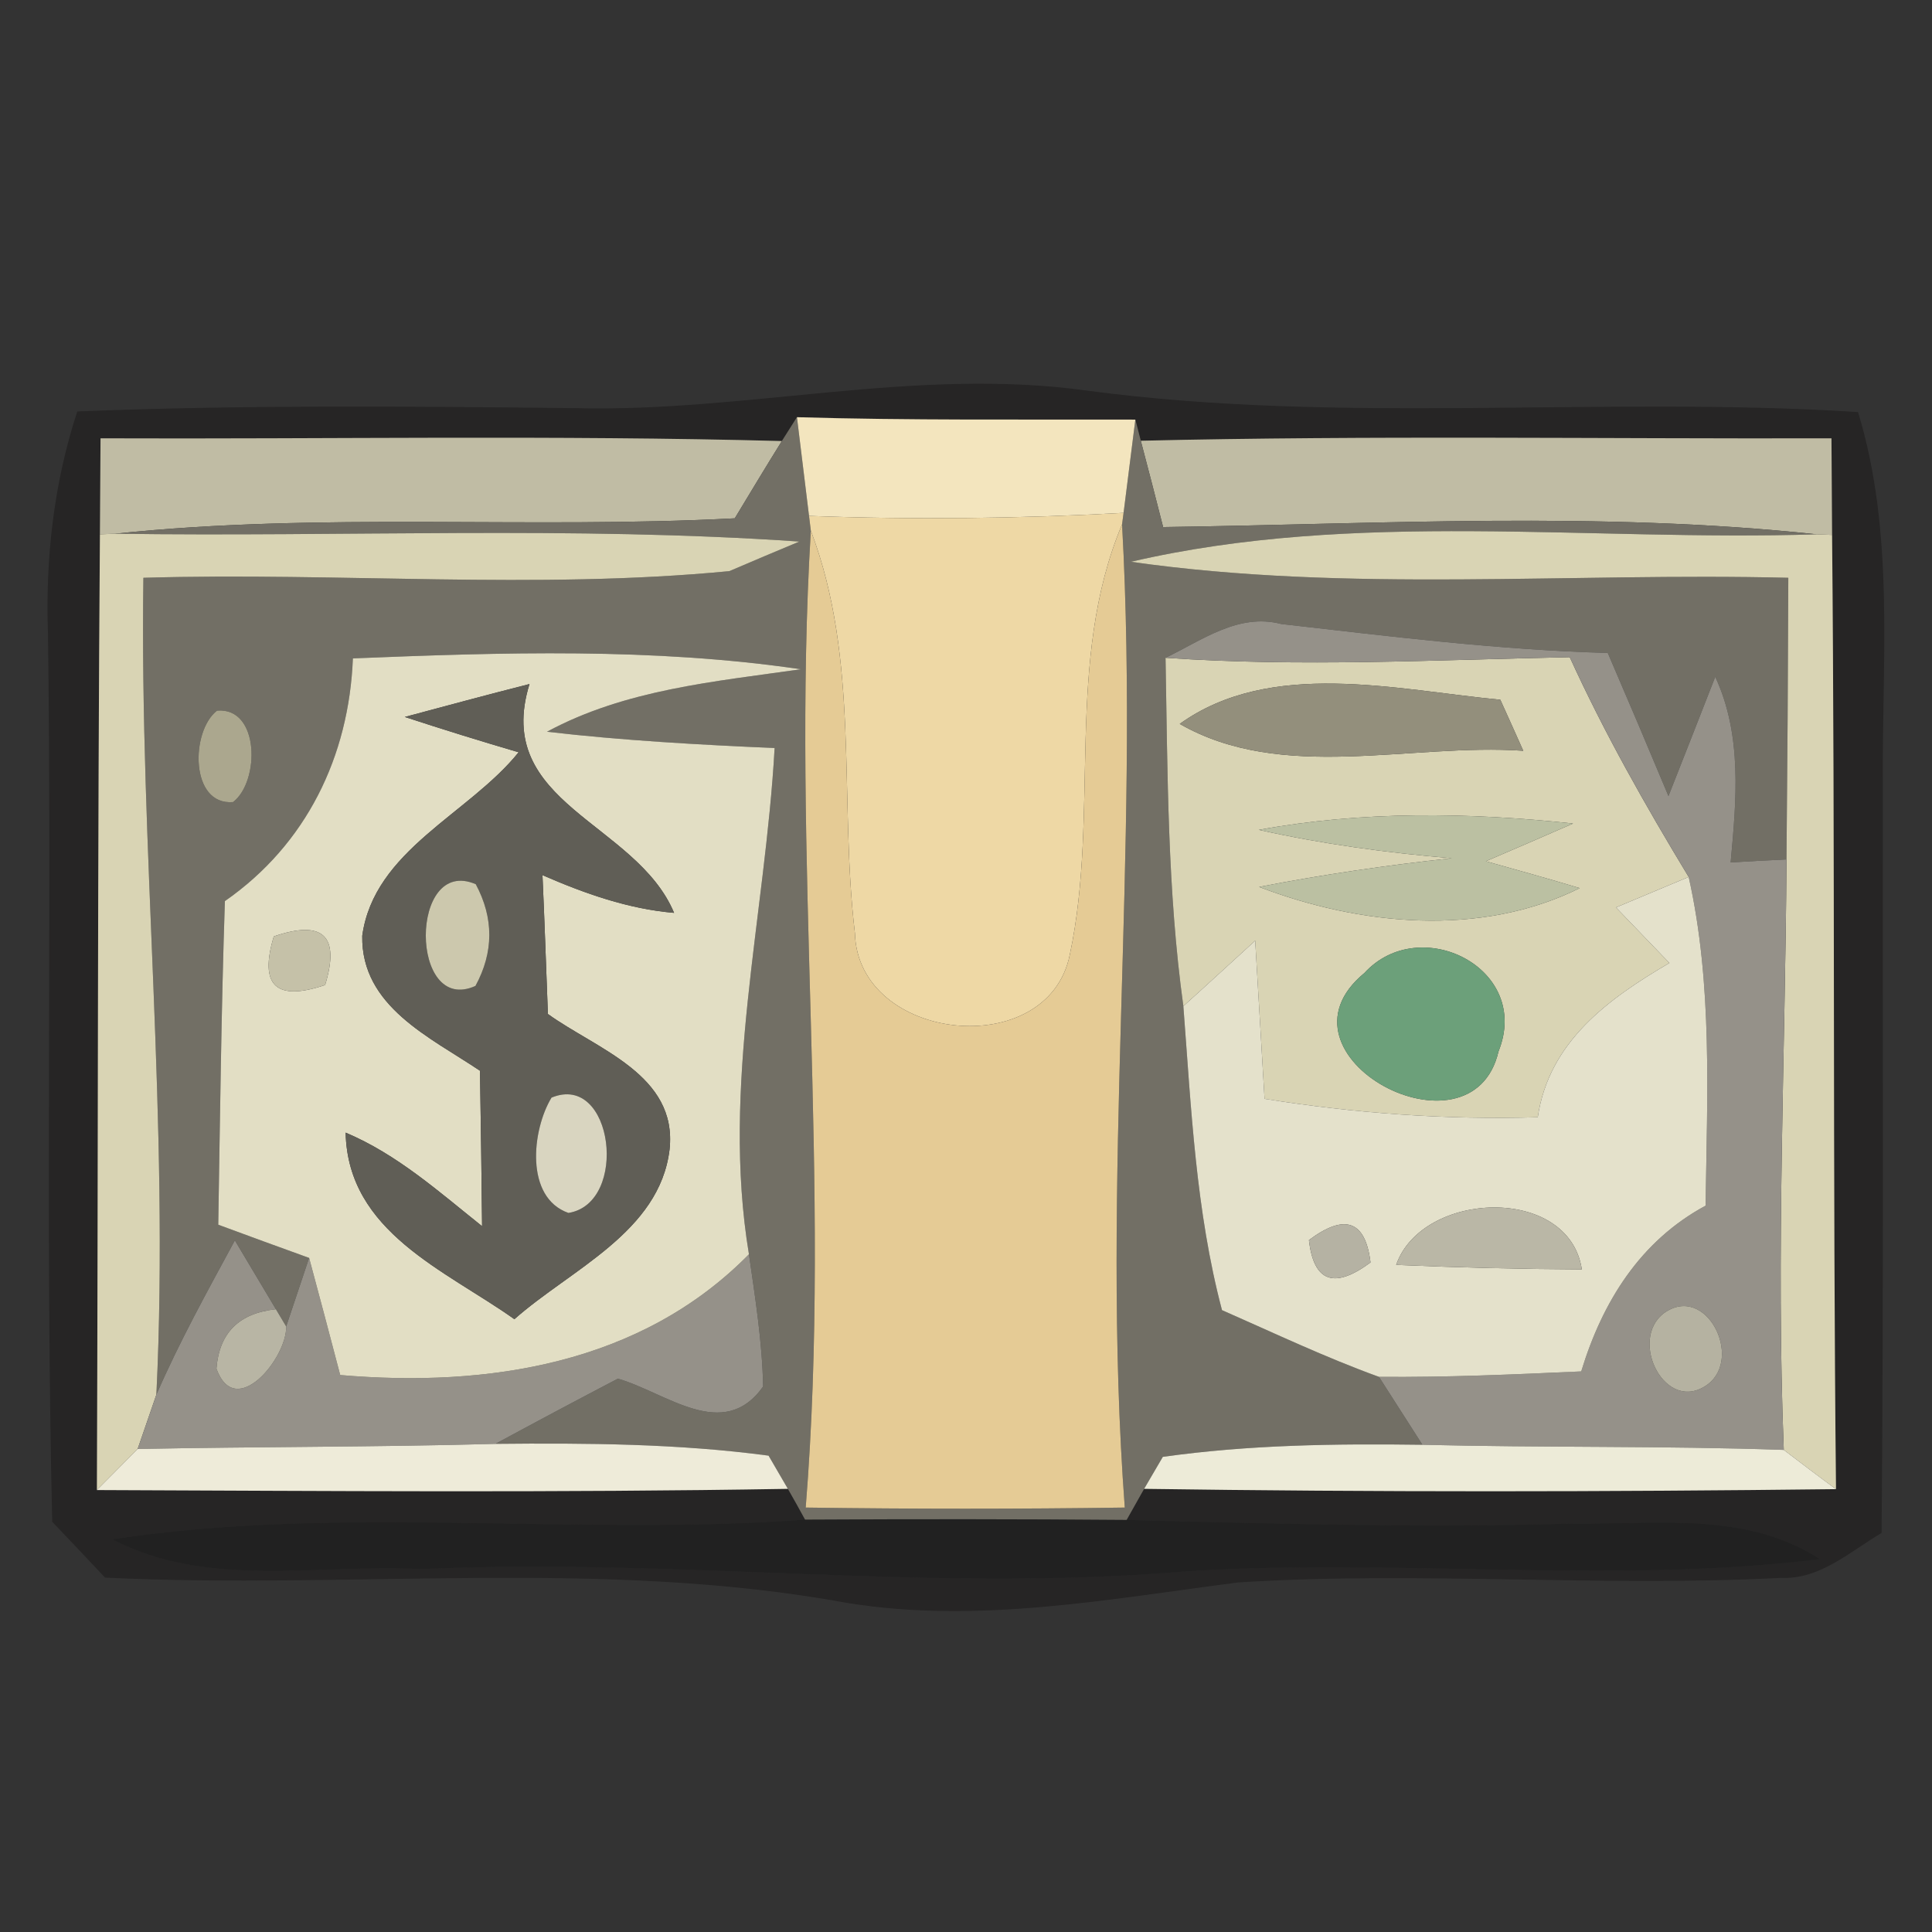 <?xml version="1.0" encoding="UTF-8" ?>
<!DOCTYPE svg PUBLIC "-//W3C//DTD SVG 1.1//EN" "http://www.w3.org/Graphics/SVG/1.1/DTD/svg11.dtd">
<svg width="64pt" height="64pt" viewBox="0 0 64 64" version="1.1" xmlns="http://www.w3.org/2000/svg">
<rect x="0" y="0" width="64" height="64" fill="#333333" stroke="none"/>
<g id="#0c0b0b56">
<path fill="#0c0b0b" opacity="0.34" d=" M 2.56 13.63 C 8.04 13.41 13.53 13.46 19.01 13.52 C 24.70 13.67 30.33 12.15 36.01 12.94 C 44.48 14.07 53.04 13.11 61.55 13.65 C 62.77 17.65 62.34 21.86 62.37 25.97 C 62.36 34.24 62.40 42.51 62.33 50.78 C 61.28 51.40 60.29 52.33 58.98 52.27 C 53.00 52.58 47.00 52.04 41.02 52.42 C 36.73 52.97 32.40 53.80 28.07 53.10 C 19.95 51.61 11.68 52.66 3.48 52.26 C 2.90 51.64 2.31 51.02 1.73 50.41 C 1.50 40.61 1.72 30.81 1.59 21.01 C 1.50 18.51 1.78 16.01 2.56 13.63 M 3.33 14.52 C 3.32 15.58 3.32 16.64 3.31 17.70 C 3.23 28.25 3.25 38.80 3.21 49.36 C 10.84 49.39 18.47 49.45 26.10 49.32 C 26.25 49.58 26.53 50.08 26.67 50.34 C 19.03 50.90 11.31 49.84 3.72 50.99 C 6.85 52.64 10.55 51.80 13.94 51.98 C 22.32 51.59 30.69 52.76 39.06 52.07 C 46.13 51.58 53.24 52.51 60.29 51.65 C 57.82 50.04 54.81 50.51 52.03 50.47 C 47.13 50.62 42.23 50.47 37.32 50.35 C 37.47 50.09 37.75 49.58 37.90 49.32 C 45.54 49.43 53.18 49.42 60.82 49.33 C 60.71 38.80 60.79 28.26 60.69 17.72 C 60.68 16.66 60.68 15.59 60.67 14.52 C 53.05 14.54 45.42 14.42 37.79 14.60 L 37.61 13.90 C 33.87 13.89 30.13 13.93 26.40 13.82 L 25.90 14.61 C 18.38 14.41 10.85 14.55 3.33 14.52 Z" />
</g>
<g id="#c0bca4ff">
<path fill="#c0bca4" opacity="1.00" d=" M 3.33 14.52 C 10.85 14.55 18.38 14.41 25.90 14.61 C 25.37 15.46 24.86 16.31 24.34 17.17 C 17.50 17.53 10.63 16.96 3.81 17.68 L 3.31 17.70 C 3.32 16.64 3.32 15.58 3.33 14.52 Z" />
<path fill="#c0bca4" opacity="1.00" d=" M 37.79 14.60 C 45.42 14.42 53.05 14.54 60.67 14.52 C 60.68 15.59 60.68 16.66 60.69 17.72 L 60.18 17.70 C 52.99 16.93 45.75 17.36 38.53 17.46 C 38.29 16.51 38.04 15.55 37.79 14.60 Z" />
</g>
<g id="#726f65ff">
<path fill="#726f65" opacity="1.00" d=" M 25.90 14.61 L 26.40 13.82 C 26.50 14.64 26.70 16.28 26.80 17.09 L 26.86 17.58 C 26.21 28.36 27.56 39.17 26.69 49.94 C 30.21 49.99 33.74 49.99 37.26 49.94 C 36.45 39.10 37.77 28.23 37.17 17.37 L 37.22 16.99 C 37.32 16.21 37.51 14.67 37.61 13.90 L 37.79 14.60 C 38.04 15.55 38.29 16.51 38.53 17.46 C 45.75 17.36 52.99 16.93 60.18 17.70 C 52.62 17.94 44.91 16.88 37.46 18.61 C 44.68 19.64 51.98 18.96 59.24 19.14 C 59.23 22.25 59.21 25.36 59.18 28.47 C 58.71 28.49 57.79 28.54 57.33 28.57 C 57.52 26.50 57.72 24.36 56.82 22.42 C 56.44 23.40 55.66 25.38 55.27 26.37 C 54.61 24.79 53.94 23.21 53.26 21.63 C 49.64 21.53 46.04 21.08 42.44 20.67 C 41.02 20.30 39.82 21.21 38.61 21.79 C 38.68 25.64 38.67 29.50 39.20 33.33 C 39.46 36.70 39.61 40.11 40.48 43.40 C 42.21 44.16 43.91 44.97 45.68 45.61 C 46.04 46.17 46.76 47.30 47.12 47.86 C 44.24 47.82 41.36 47.86 38.52 48.26 L 37.90 49.32 C 37.75 49.58 37.47 50.09 37.32 50.35 C 33.77 50.32 30.22 50.32 26.67 50.34 C 26.53 50.08 26.25 49.58 26.10 49.32 L 25.46 48.22 C 22.47 47.82 19.43 47.80 16.41 47.83 C 17.76 47.10 19.11 46.38 20.47 45.67 C 22.07 46.13 23.96 47.79 25.28 45.93 C 25.25 44.46 25.02 43.01 24.81 41.55 C 23.88 35.95 25.35 30.36 25.66 24.78 C 23.14 24.67 20.62 24.53 18.12 24.24 C 20.71 22.84 23.67 22.58 26.53 22.17 C 21.62 21.45 16.64 21.61 11.69 21.81 C 11.56 25.06 10.15 27.97 7.45 29.85 C 7.33 33.42 7.29 37.00 7.23 40.57 C 8.23 40.94 9.24 41.31 10.24 41.67 C 10.05 42.24 9.67 43.38 9.48 43.94 L 9.14 43.37 C 8.80 42.80 8.12 41.66 7.78 41.09 C 6.87 42.77 5.94 44.45 5.18 46.20 C 5.62 37.18 4.62 28.17 4.75 19.14 C 11.22 18.95 17.72 19.54 24.16 18.92 C 24.74 18.67 25.90 18.18 26.48 17.94 C 18.94 17.42 11.36 17.79 3.81 17.68 C 10.63 16.96 17.50 17.53 24.34 17.17 C 24.86 16.31 25.37 15.46 25.90 14.61 M 7.19 23.54 C 6.31 24.22 6.29 26.69 7.72 26.57 C 8.61 25.89 8.61 23.42 7.19 23.54 Z" />
</g>
<g id="#f3e5beff">
<path fill="#f3e5be" opacity="1.00" d=" M 26.40 13.82 C 30.13 13.93 33.87 13.89 37.61 13.90 C 37.51 14.67 37.32 16.21 37.22 16.99 C 33.75 17.18 30.27 17.22 26.80 17.09 C 26.70 16.28 26.50 14.64 26.40 13.82 Z" />
</g>
<g id="#eed8a5ff">
<path fill="#eed8a5" opacity="1.00" d=" M 26.80 17.09 C 30.27 17.22 33.75 17.18 37.22 16.99 L 37.17 17.37 C 35.26 21.92 36.44 26.92 35.44 31.62 C 34.72 35.20 28.42 34.53 28.32 30.91 C 27.79 26.46 28.49 21.86 26.86 17.58 L 26.80 17.09 Z" />
</g>
<g id="#d9d4b4ff">
<path fill="#d9d4b4" opacity="1.00" d=" M 3.31 17.70 L 3.81 17.68 C 11.36 17.79 18.94 17.42 26.48 17.94 C 25.90 18.18 24.74 18.67 24.16 18.92 C 17.72 19.54 11.22 18.95 4.75 19.14 C 4.62 28.17 5.62 37.18 5.18 46.20 C 5.02 46.65 4.72 47.55 4.56 48.00 C 4.22 48.34 3.55 49.02 3.21 49.36 C 3.25 38.80 3.23 28.25 3.31 17.70 Z" />
<path fill="#d9d4b4" opacity="1.00" d=" M 37.46 18.61 C 44.91 16.88 52.62 17.94 60.18 17.70 L 60.69 17.72 C 60.79 28.26 60.71 38.80 60.82 49.33 C 60.38 49.01 59.52 48.36 59.09 48.03 C 58.83 41.51 59.14 34.99 59.18 28.47 C 59.21 25.36 59.23 22.25 59.24 19.14 C 51.98 18.96 44.68 19.64 37.46 18.61 Z" />
<path fill="#d9d4b4" opacity="1.00" d=" M 39.20 33.33 C 38.67 29.50 38.68 25.64 38.61 21.79 C 43.07 22.10 47.54 21.86 52.00 21.77 C 53.15 24.29 54.51 26.69 55.94 29.05 C 55.14 29.39 54.33 29.72 53.53 30.06 C 54.12 30.67 54.71 31.29 55.30 31.90 C 53.27 33.09 51.31 34.51 50.94 37.01 C 47.91 37.10 44.88 36.88 41.89 36.40 C 41.79 34.65 41.68 32.91 41.58 31.16 C 40.79 31.88 40.00 32.61 39.20 33.33 M 39.08 23.98 C 42.48 25.93 46.71 24.61 50.46 24.87 C 50.27 24.44 49.89 23.60 49.70 23.18 C 46.25 22.85 42.09 21.82 39.08 23.98 M 41.70 27.49 C 43.81 27.96 45.94 28.25 48.09 28.43 C 45.95 28.66 43.82 28.97 41.71 29.38 C 45.06 30.66 49.05 31.05 52.33 29.42 C 51.30 29.11 50.26 28.82 49.22 28.53 C 50.18 28.12 51.15 27.70 52.11 27.28 C 48.65 26.91 45.14 26.86 41.70 27.49 M 45.20 32.23 C 41.87 34.97 48.76 38.62 49.64 34.83 C 50.75 32.07 47.03 30.23 45.20 32.23 Z" />
</g>
<g id="#e5cb95ff">
<path fill="#e5cb95" opacity="1.00" d=" M 26.86 17.58 C 28.49 21.86 27.79 26.46 28.32 30.91 C 28.42 34.53 34.72 35.20 35.44 31.62 C 36.44 26.92 35.26 21.92 37.17 17.37 C 37.77 28.23 36.45 39.10 37.26 49.94 C 33.74 49.99 30.21 49.99 26.69 49.94 C 27.56 39.17 26.21 28.36 26.86 17.58 Z" />
</g>
<g id="#959189ff">
<path fill="#959189" opacity="1.00" d=" M 38.61 21.79 C 39.82 21.21 41.02 20.30 42.44 20.67 C 46.04 21.08 49.64 21.53 53.26 21.63 C 53.94 23.21 54.61 24.79 55.27 26.37 C 55.66 25.38 56.44 23.40 56.82 22.42 C 57.72 24.36 57.52 26.50 57.33 28.57 C 57.79 28.54 58.71 28.49 59.18 28.47 C 59.14 34.99 58.83 41.51 59.09 48.03 C 55.10 47.89 51.11 47.96 47.12 47.86 C 46.76 47.30 46.04 46.17 45.68 45.61 C 47.92 45.63 50.15 45.53 52.38 45.43 C 53.08 43.13 54.33 41.11 56.50 39.94 C 56.55 36.31 56.74 32.62 55.94 29.05 C 54.51 26.69 53.15 24.29 52.00 21.77 C 47.54 21.86 43.07 22.10 38.61 21.79 M 55.12 43.50 C 53.93 44.40 55.18 46.88 56.57 45.86 C 57.75 44.97 56.51 42.50 55.12 43.50 Z" />
<path fill="#959189" opacity="1.00" d=" M 5.18 46.20 C 5.94 44.45 6.87 42.77 7.78 41.09 C 8.12 41.66 8.80 42.80 9.14 43.37 C 7.91 43.50 7.26 44.16 7.17 45.34 C 7.80 47.08 9.51 44.98 9.48 43.94 C 9.67 43.38 10.05 42.24 10.24 41.67 C 10.59 42.96 10.93 44.26 11.27 45.55 C 16.16 45.97 21.23 45.19 24.81 41.55 C 25.02 43.01 25.25 44.46 25.28 45.93 C 23.96 47.79 22.07 46.13 20.47 45.67 C 19.11 46.38 17.76 47.10 16.41 47.83 C 12.46 47.94 8.51 47.92 4.56 48.00 C 4.72 47.55 5.02 46.65 5.18 46.20 Z" />
</g>
<g id="#e2dec4ff">
<path fill="#e2dec4" opacity="1.00" d=" M 11.69 21.81 C 16.64 21.61 21.62 21.45 26.53 22.17 C 23.67 22.58 20.71 22.84 18.12 24.24 C 20.62 24.53 23.14 24.67 25.66 24.78 C 25.35 30.36 23.88 35.95 24.81 41.55 C 21.23 45.19 16.16 45.97 11.27 45.55 C 10.93 44.26 10.59 42.96 10.24 41.67 C 9.24 41.31 8.23 40.94 7.23 40.57 C 7.29 37.00 7.33 33.42 7.45 29.85 C 10.15 27.97 11.56 25.06 11.69 21.81 M 13.41 23.75 C 14.66 24.16 15.92 24.55 17.18 24.92 C 15.53 26.97 12.39 28.16 12.00 31.00 C 11.96 33.34 14.25 34.36 15.90 35.47 C 15.93 37.18 15.95 38.90 15.97 40.62 C 14.54 39.48 13.16 38.24 11.45 37.52 C 11.52 40.82 14.76 42.08 17.04 43.70 C 18.90 42.05 21.85 40.82 22.18 38.08 C 22.45 35.60 19.77 34.76 18.15 33.59 C 18.09 32.05 18.04 30.52 17.97 28.99 C 19.37 29.60 20.81 30.11 22.33 30.24 C 21.07 27.23 16.31 26.63 17.54 22.66 C 16.16 23.01 14.79 23.38 13.41 23.75 M 9.07 31.02 C 8.58 32.65 9.14 33.18 10.77 32.63 C 11.27 31.00 10.70 30.46 9.07 31.02 Z" />
</g>
<g id="#aba78eff">
<path fill="#aba78e" opacity="1.00" d=" M 7.19 23.54 C 8.61 23.42 8.61 25.89 7.72 26.57 C 6.29 26.69 6.31 24.22 7.19 23.54 Z" />
</g>
<g id="#605e56ff">
<path fill="#605e56" opacity="1.00" d=" M 13.41 23.75 C 14.79 23.38 16.16 23.01 17.54 22.66 C 16.31 26.63 21.07 27.23 22.33 30.24 C 20.81 30.11 19.37 29.60 17.97 28.99 C 18.04 30.52 18.09 32.05 18.15 33.59 C 19.77 34.76 22.45 35.60 22.18 38.08 C 21.85 40.82 18.90 42.05 17.04 43.70 C 14.76 42.08 11.52 40.82 11.45 37.52 C 13.16 38.24 14.54 39.48 15.97 40.62 C 15.95 38.90 15.93 37.18 15.90 35.47 C 14.25 34.36 11.96 33.34 12.00 31.00 C 12.39 28.16 15.53 26.97 17.18 24.92 C 15.92 24.55 14.66 24.16 13.41 23.75 M 15.75 32.66 C 16.36 31.54 16.36 30.41 15.76 29.29 C 13.55 28.34 13.56 33.65 15.75 32.66 M 18.27 36.36 C 17.62 37.43 17.38 39.67 18.83 40.18 C 20.84 39.86 20.32 35.51 18.27 36.36 Z" />
</g>
<g id="#938f7cff">
<path fill="#938f7c" opacity="1.00" d=" M 39.08 23.98 C 42.09 21.82 46.25 22.85 49.70 23.18 C 49.89 23.60 50.27 24.44 50.46 24.87 C 46.71 24.61 42.48 25.93 39.08 23.98 Z" />
</g>
<g id="#bbc0a2ff">
<path fill="#bbc0a2" opacity="1.00" d=" M 41.70 27.49 C 45.14 26.86 48.65 26.91 52.11 27.28 C 51.15 27.70 50.18 28.12 49.22 28.53 C 50.26 28.82 51.30 29.11 52.33 29.42 C 49.05 31.05 45.06 30.66 41.71 29.38 C 43.82 28.97 45.95 28.66 48.09 28.43 C 45.94 28.25 43.81 27.96 41.70 27.49 Z" />
</g>
<g id="#ccc8adff">
<path fill="#ccc8ad" opacity="1.00" d=" M 15.75 32.66 C 13.56 33.65 13.55 28.34 15.76 29.29 C 16.36 30.41 16.36 31.54 15.75 32.66 Z" />
</g>
<g id="#e4e1cbff">
<path fill="#e4e1cb" opacity="1.00" d=" M 53.53 30.06 C 54.33 29.72 55.14 29.39 55.94 29.05 C 56.74 32.62 56.55 36.31 56.50 39.94 C 54.33 41.11 53.08 43.13 52.38 45.43 C 50.15 45.53 47.92 45.63 45.68 45.61 C 43.91 44.97 42.21 44.16 40.48 43.40 C 39.61 40.11 39.46 36.70 39.20 33.33 C 40.00 32.61 40.79 31.88 41.58 31.16 C 41.68 32.91 41.79 34.65 41.89 36.40 C 44.88 36.88 47.91 37.10 50.94 37.01 C 51.31 34.51 53.27 33.09 55.30 31.90 C 54.71 31.29 54.12 30.67 53.53 30.06 M 46.25 41.90 C 48.30 41.99 50.35 42.04 52.40 42.05 C 51.97 39.24 47.11 39.44 46.25 41.90 M 43.36 41.08 C 43.52 42.47 44.20 42.71 45.40 41.82 C 45.23 40.43 44.55 40.19 43.36 41.08 Z" />
</g>
<g id="#c5c1a8ff">
<path fill="#c5c1a8" opacity="1.00" d=" M 9.07 31.02 C 10.70 30.46 11.27 31.00 10.77 32.63 C 9.14 33.18 8.58 32.65 9.07 31.02 Z" />
</g>
<g id="#6ca07aff">
<path fill="#6ca07a" opacity="1.00" d=" M 45.20 32.23 C 47.03 30.23 50.75 32.07 49.64 34.83 C 48.76 38.62 41.87 34.97 45.20 32.23 Z" />
</g>
<g id="#d9d5c0ff">
<path fill="#d9d5c0" opacity="1.00" d=" M 18.27 36.36 C 20.32 35.51 20.84 39.86 18.83 40.18 C 17.38 39.67 17.62 37.43 18.27 36.36 Z" />
</g>
<g id="#bab7a6ff">
<path fill="#bab7a6" opacity="1.00" d=" M 46.25 41.90 C 47.11 39.44 51.97 39.24 52.40 42.05 C 50.35 42.04 48.30 41.99 46.25 41.90 Z" />
</g>
<g id="#b5b2a3ff">
<path fill="#b5b2a3" opacity="1.00" d=" M 43.36 41.08 C 44.55 40.19 45.23 40.43 45.40 41.82 C 44.20 42.71 43.52 42.47 43.36 41.08 Z" />
</g>
<g id="#b8b5a4ff">
<path fill="#b8b5a4" opacity="1.00" d=" M 7.17 45.34 C 7.26 44.16 7.91 43.50 9.14 43.37 L 9.48 43.94 C 9.51 44.98 7.80 47.08 7.17 45.34 Z" />
</g>
<g id="#b5b2a1ff">
<path fill="#b5b2a1" opacity="1.00" d=" M 55.12 43.50 C 56.51 42.50 57.75 44.97 56.57 45.86 C 55.18 46.88 53.93 44.40 55.12 43.50 Z" />
</g>
<g id="#eeebd9ff">
<path fill="#eeebd9" opacity="1.00" d=" M 3.21 49.36 C 3.55 49.02 4.22 48.34 4.56 48.00 C 8.51 47.92 12.46 47.94 16.41 47.83 C 19.43 47.80 22.47 47.82 25.46 48.22 L 26.10 49.32 C 18.47 49.45 10.84 49.39 3.21 49.36 Z" />
</g>
<g id="#edebd8ff">
<path fill="#edebd8" opacity="1.00" d=" M 38.52 48.26 C 41.36 47.86 44.24 47.82 47.12 47.86 C 51.11 47.96 55.10 47.89 59.09 48.03 C 59.52 48.36 60.38 49.01 60.82 49.33 C 53.18 49.42 45.54 49.43 37.90 49.32 L 38.52 48.26 Z" />
</g>
<g id="#0000005a">
<path fill="#000000" opacity="0.35" d=" M 3.72 50.99 C 11.31 49.84 19.03 50.90 26.67 50.34 C 30.22 50.32 33.77 50.32 37.32 50.35 C 42.23 50.47 47.13 50.62 52.03 50.47 C 54.81 50.51 57.82 50.04 60.29 51.65 C 53.24 52.51 46.13 51.58 39.06 52.07 C 30.69 52.76 22.32 51.59 13.94 51.98 C 10.55 51.80 6.85 52.64 3.72 50.99 Z" />
</g>
</svg>

